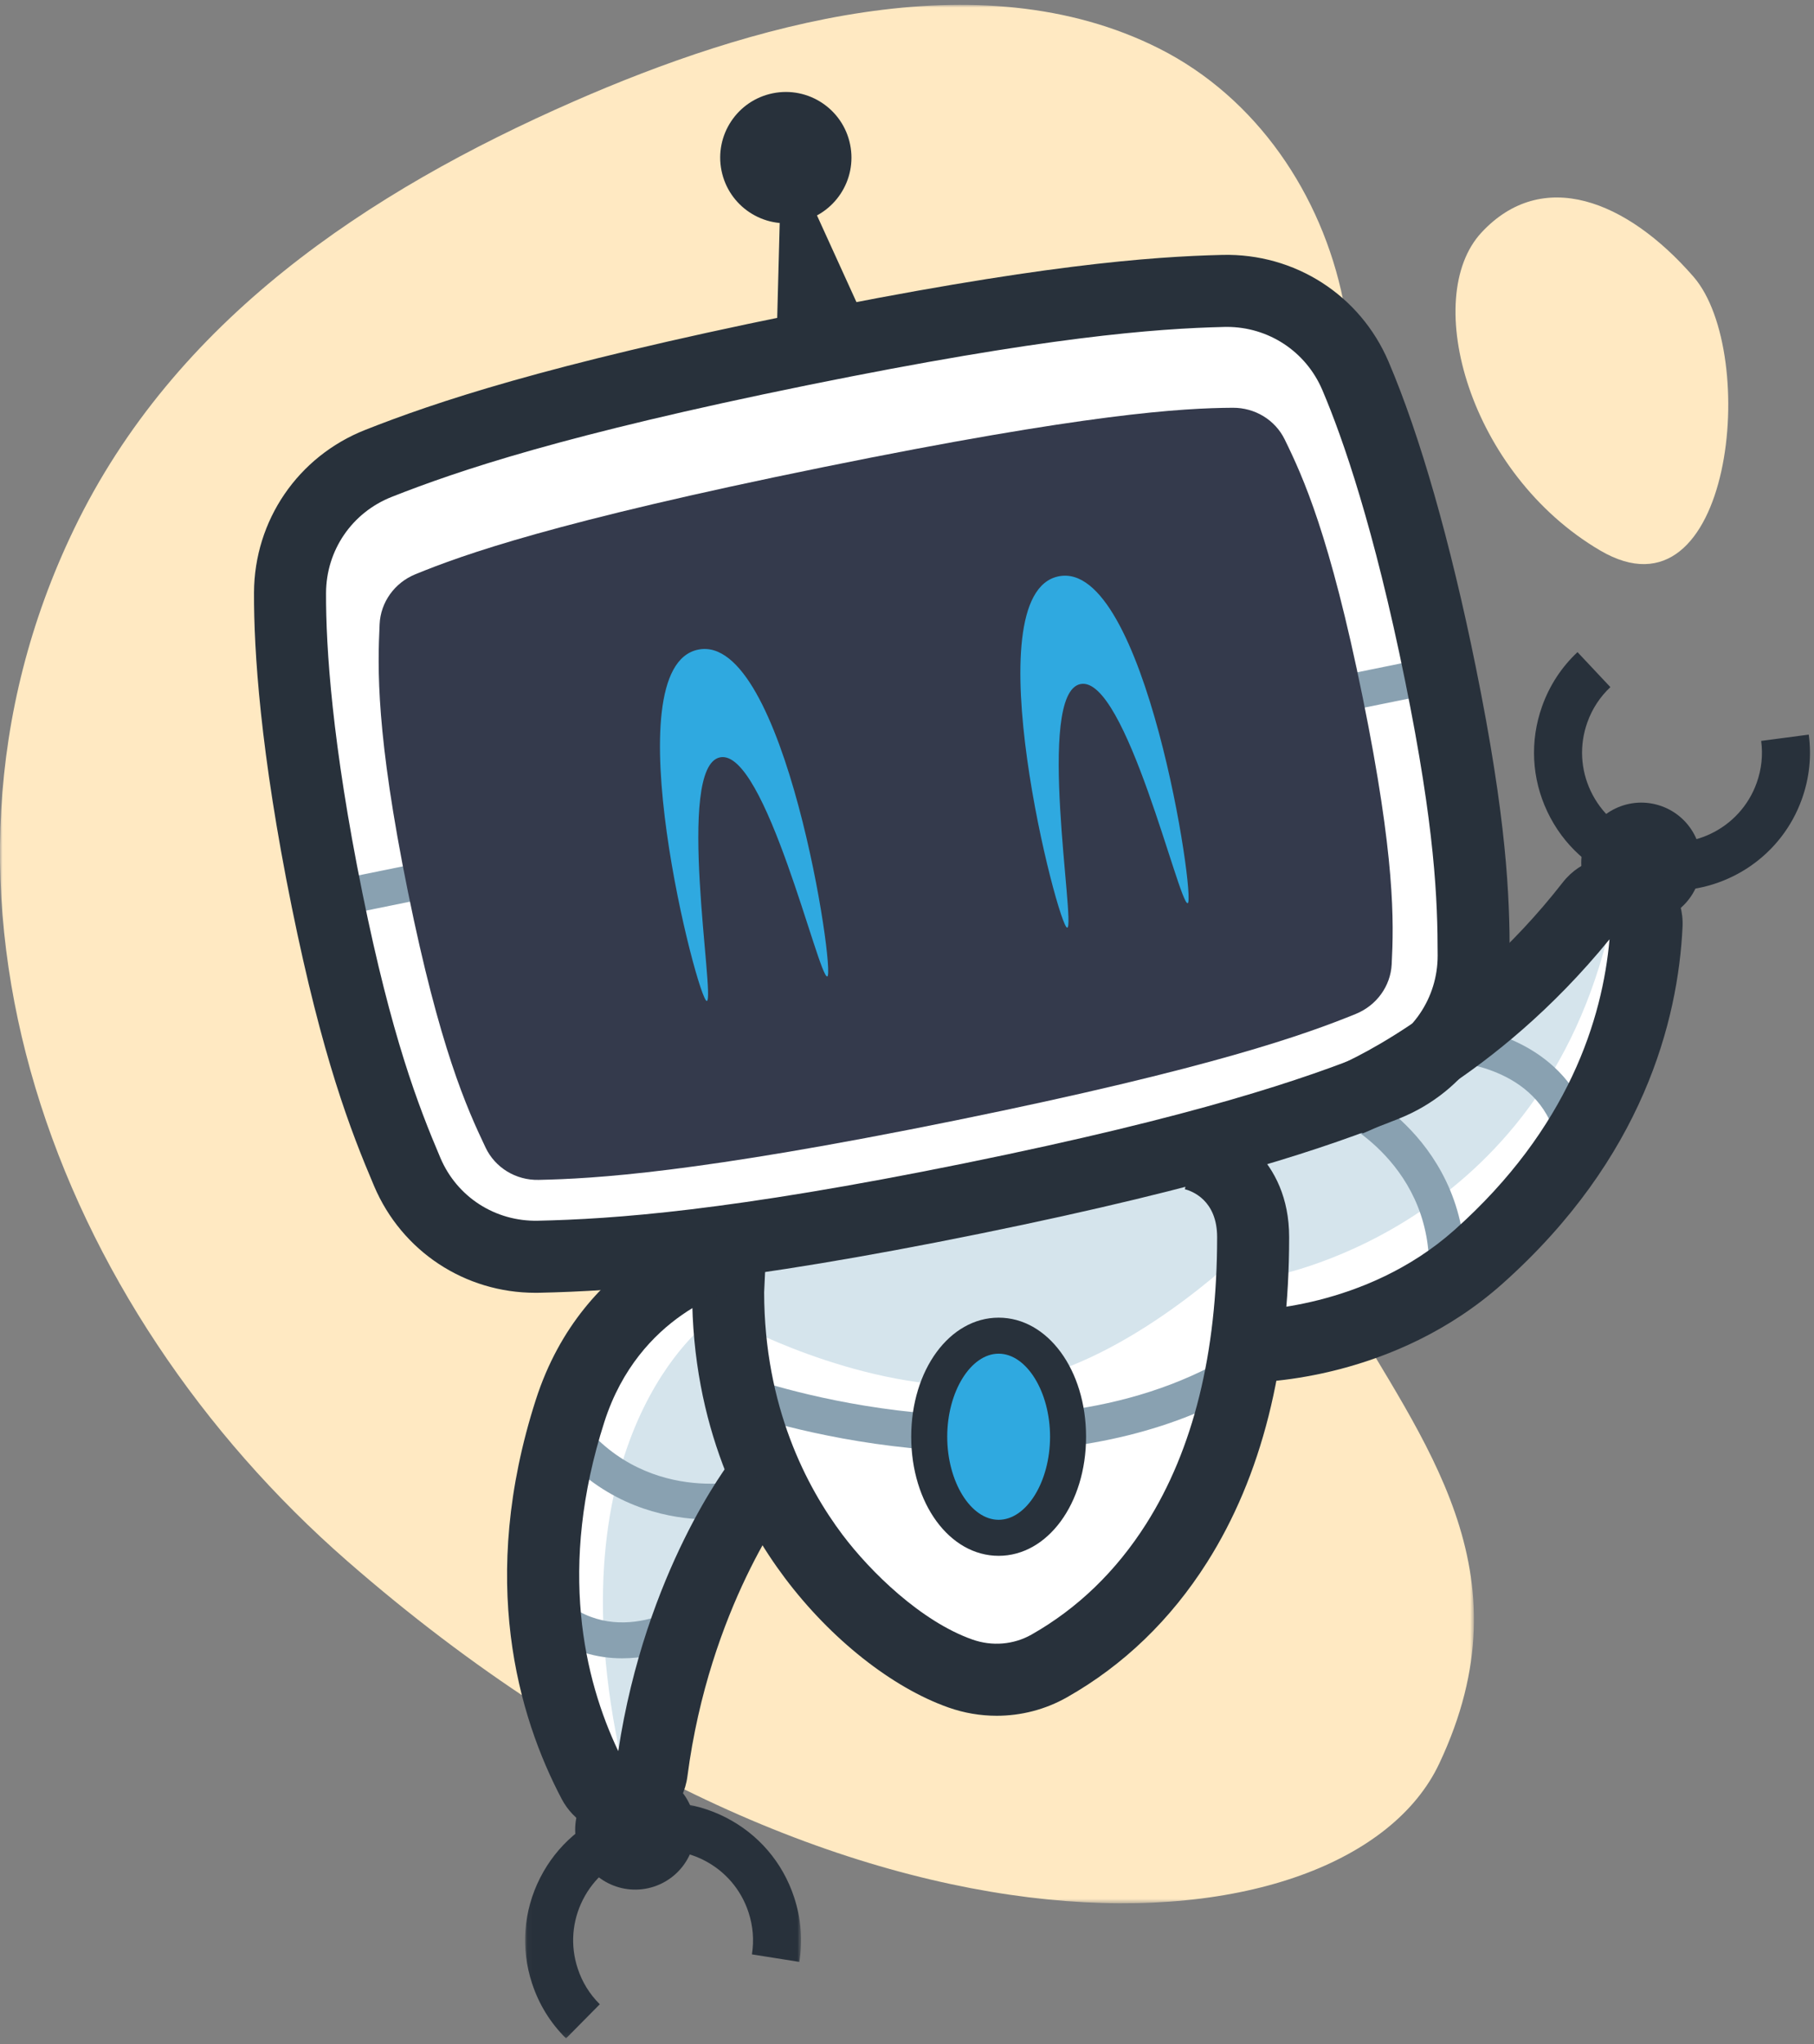 <svg width="356" height="401" viewBox="0 0 356 401" fill="none" xmlns="http://www.w3.org/2000/svg">
<rect x="0" y="0" width="356" height="401" fill="#808080" stroke="none"/>
<mask id="mask0" mask-type="alpha" maskUnits="userSpaceOnUse" x="0" y="0" width="290" height="374">
<path fill-rule="evenodd" clip-rule="evenodd" d="M0 0.955H289.261V373.394H0V0.955Z" fill="white"/>
</mask>
<g mask="url(#mask0)">
<path fill-rule="evenodd" clip-rule="evenodd" d="M256.353 108.065C263.133 92.382 267.284 77.035 263.602 58.912C259.388 38.171 246.64 19.181 227.506 9.531C192.064 -8.342 146.661 4.978 112.656 19.873C72.078 37.647 34.265 62.817 14.506 103.833C-20.186 175.844 11.164 256.523 68.161 306.26C166.762 392.3 264.494 383.948 282.429 346.036C300.365 308.124 279.054 282.722 263.573 255.496C252.917 236.755 248.883 213.04 246.123 191.971C243.036 168.408 240.233 141.898 250.943 119.761C252.854 115.81 254.683 111.928 256.353 108.065Z" fill="#FFE9C2"/>
</g>
<path fill-rule="evenodd" clip-rule="evenodd" d="M314.047 108.002C339.931 123.183 345.424 69.311 332.341 54.278C319.256 39.243 302.697 32.765 290.751 45.609C278.805 58.452 288.314 92.909 314.047 108.002Z" fill="#FFE9C2"/>
<path fill-rule="evenodd" clip-rule="evenodd" d="M132.53 248.999C132.53 248.999 110.589 269.039 109.465 285.405C108.342 301.772 113.997 327.53 113.997 327.53L120.924 354.23L133.159 324.076L150.435 294.58C150.435 294.58 164.432 315.554 174.397 320.286C184.361 325.018 202.266 330.044 202.266 330.044C202.266 330.044 226.768 312.139 230.223 306.484C233.679 300.83 242.475 272.245 242.475 272.245L255.04 262.506C255.04 262.506 292.421 246.485 300.589 232.665C308.756 218.842 325.718 189.314 325.718 189.314C325.718 189.314 326.661 166.383 319.436 174.551C312.211 182.717 289.908 198.11 289.908 198.11C289.908 198.11 288.652 156.017 282.997 139.996C277.343 123.976 263.207 76.543 261.95 72.459C260.694 68.376 249.386 57.066 237.135 57.066C224.884 57.066 178.393 63.46 178.393 63.46C178.393 63.46 101.432 81.254 93.265 86.281C85.097 91.306 67.192 97.904 63.108 104.186C59.024 110.469 57.14 123.662 60.281 141.568C63.422 159.473 61.224 182.075 66.25 196.375C71.275 210.675 75.673 225.753 82.898 232.035C90.123 238.318 106.772 252.768 132.53 248.999Z" fill="white"/>
<path fill-rule="evenodd" clip-rule="evenodd" d="M242.161 229.68C234.15 223.554 221.428 223.554 221.428 223.554L162.246 243.816C162.246 243.816 137.058 244.287 138.957 259.365C138.957 259.365 107.871 281.982 122.007 345.592L150.278 292.348L146.029 260.307C146.029 260.307 171.953 273.972 195.984 271.616C217.616 269.495 239.722 249.429 243.92 245.444C244.386 245.002 244.631 244.758 244.631 244.758" fill="#D5E4EC"/>
<path fill-rule="evenodd" clip-rule="evenodd" d="M248.757 250.57C248.757 250.57 300.589 242.087 315.352 184.288L308.127 184.602L289.211 199.994L262.265 217.429L245.616 224.496L248.757 250.57Z" fill="#D5E4EC"/>
<path fill-rule="evenodd" clip-rule="evenodd" d="M139.626 298.113C137.983 298.113 136.19 298.02 134.295 297.786C126.561 296.824 115.572 293.21 107.145 281.45L112.889 277.332C126.085 295.747 146.487 290.428 147.35 290.194L149.243 297.004C149.037 297.061 145.196 298.113 139.626 298.113Z" fill="#89A1B1"/>
<path fill-rule="evenodd" clip-rule="evenodd" d="M122.1 325.335C117.223 325.335 112.064 324.008 107.228 320.395L111.457 314.733C123.156 323.469 136.679 313.367 136.813 313.262L141.099 318.884C137.287 321.789 130.071 325.335 122.1 325.335Z" fill="#89A1B1"/>
<path fill-rule="evenodd" clip-rule="evenodd" d="M287.416 251.742L280.367 251.234C282.006 228.497 262.304 219.404 262.104 219.315L264.993 212.865C265.246 212.979 271.251 215.708 276.985 221.821C282.319 227.506 288.456 237.312 287.416 251.742Z" fill="#89A1B1"/>
<path fill-rule="evenodd" clip-rule="evenodd" d="M305.382 223.395C301.973 209.196 285.115 208.319 284.945 208.311L285.245 201.25C292.963 201.577 308.542 206.282 312.254 221.744L305.382 223.395Z" fill="#89A1B1"/>
<path fill-rule="evenodd" clip-rule="evenodd" d="M193.284 284.835C188.58 284.835 183.756 284.592 178.825 284.101C159.452 282.178 145.427 277.22 144.839 277.011L147.217 270.354C147.354 270.404 161.15 275.266 179.7 277.086C196.605 278.744 221.067 278.149 241.607 265.885L245.23 271.954C230.982 280.46 213.228 284.835 193.284 284.835Z" fill="#89A1B1"/>
<path fill-rule="evenodd" clip-rule="evenodd" d="M61.751 180.696L60.343 173.77L285.128 128.078L286.536 135.004L61.751 180.696Z" fill="#89A1B1"/>
<path fill-rule="evenodd" clip-rule="evenodd" d="M273.121 189.175C272.903 193.475 270.138 197.267 266.064 198.921C256.467 202.82 238.15 209.517 187.555 219.802C136.552 230.169 116.373 231.249 105.688 231.474C101.233 231.568 97.174 229.081 95.298 225.141C91.591 217.349 86.284 205.583 80.054 174.934C73.744 143.893 74.101 130.938 74.502 122.434C74.704 118.145 77.431 114.337 81.488 112.673C90.89 108.815 108.94 102.343 161.507 91.657C213.513 81.086 232.051 80.061 241.93 79.997C246.288 79.968 250.25 82.38 252.125 86.213C255.754 93.626 260.975 105.056 267.437 136.845C273.831 168.303 273.542 180.838 273.121 189.175Z" fill="#343A4C"/>
<path fill-rule="evenodd" clip-rule="evenodd" d="M240.757 64.134C240.588 64.134 240.419 64.137 240.25 64.141C226.748 64.466 205.236 66.063 158.355 75.592C110.794 85.26 89.827 92.369 76.875 97.483C69.077 100.56 64.017 107.961 63.986 116.337C63.945 126.964 65.15 145.802 71.123 175.184C76.866 203.435 82.038 216.833 86.435 227.173C89.694 234.836 97.192 239.657 105.545 239.486C120.311 239.164 143.185 237.59 189.376 228.2C235.028 218.921 256.104 211.623 269.364 206.302C277.133 203.184 282.149 195.793 282.143 187.471C282.136 176.563 281.634 162.503 275.757 133.589C269.659 103.594 263.553 85.99 259.505 76.504C256.279 68.947 248.958 64.134 240.757 64.134ZM105.08 253.626C91.227 253.627 78.86 245.481 73.427 232.705C68.759 221.729 63.276 207.544 57.271 178.001C51.06 147.444 49.806 127.572 49.85 116.282C49.905 102.089 58.475 89.549 71.684 84.335C85.175 79.009 106.899 71.627 155.539 61.74C203.507 51.988 225.825 50.349 239.909 50.009C254.122 49.675 266.929 57.888 272.506 70.955C278.682 85.424 284.596 106.109 289.609 130.773C295.747 160.969 296.27 175.866 296.279 187.461C296.289 201.594 287.791 214.14 274.628 219.421C260.813 224.965 238.959 232.547 192.192 242.052C144.9 251.666 121.209 253.284 105.853 253.618C105.595 253.624 105.337 253.626 105.08 253.626Z" fill="#28313B"/>
<path fill-rule="evenodd" clip-rule="evenodd" d="M166.84 28.357C165.424 21.386 158.625 16.884 151.654 18.302C144.684 19.718 140.182 26.517 141.598 33.488C143.015 40.459 149.814 44.961 156.785 43.544C163.756 42.127 168.257 35.328 166.84 28.357Z" fill="#28313B"/>
<path fill-rule="evenodd" clip-rule="evenodd" d="M168.506 60.206L152.498 63.46L153.049 42.513L159.821 41.135L168.506 60.206Z" fill="#28313B"/>
<path fill-rule="evenodd" clip-rule="evenodd" d="M137.014 127.448C120.003 130.906 137.035 196.716 138.718 196.373C140.401 196.031 132.461 150.378 141.31 148.579C150.157 146.781 160.671 191.911 162.354 191.569C164.037 191.228 154.025 123.99 137.014 127.448Z" fill="#2FA9E0"/>
<path fill-rule="evenodd" clip-rule="evenodd" d="M207.744 113.07C190.733 116.528 207.765 182.338 209.448 181.996C211.131 181.654 203.191 136 212.039 134.202C220.887 132.403 231.401 177.533 233.084 177.192C234.767 176.85 224.755 109.613 207.744 113.07Z" fill="#2FA9E0"/>
<path fill-rule="evenodd" clip-rule="evenodd" d="M136.77 245.913C137.359 248.172 139.842 244.866 143.642 244.943C147.825 245.014 150.078 247.81 150.433 245.496L136.77 245.913ZM195.6 336.606C192.408 336.606 189.2 336.066 186.11 334.973C175.05 331.06 163.064 321.574 154.049 309.596C145.737 298.552 135.829 279.836 135.829 253.396L135.836 253.096C135.987 249.528 136.124 246.985 136.255 245.322C136.321 244.474 136.385 243.854 136.458 243.367C136.926 240.254 139.377 236.905 143.605 236.942C143.877 236.943 150.255 237.065 150.751 244.377C150.788 244.93 150.805 245.484 150.805 245.484L150.434 245.496C150.393 245.803 150.231 247.333 149.964 253.544C150.001 276.001 158.343 291.794 165.344 301.096C170.803 308.349 180.752 318.085 190.825 321.646C194.702 323.018 198.938 322.664 202.446 320.674C211.489 315.545 219.06 308.231 224.951 298.936C234.182 284.367 238.863 265.452 238.863 242.716C238.863 235.446 233.93 233.648 232.419 233.271L232.536 233.297L235.45 219.465C241.519 220.743 252.998 227.247 252.998 242.716C252.998 268.173 247.579 289.635 236.89 306.502C229.746 317.778 220.503 326.683 209.419 332.97C205.169 335.381 200.405 336.606 195.6 336.606Z" fill="#28313B"/>
<path fill-rule="evenodd" clip-rule="evenodd" d="M311.011 165.286C313.195 159.159 319.933 155.961 326.06 158.146C332.187 160.331 335.384 167.069 333.199 173.196C331.015 179.323 324.277 182.519 318.15 180.335C312.023 178.15 308.826 171.413 311.011 165.286Z" fill="#28313B"/>
<path fill-rule="evenodd" clip-rule="evenodd" d="M328.109 174.723C325.098 174.723 322.038 174.217 319.042 173.15C312.234 170.722 306.776 165.789 303.678 159.256C300.579 152.724 300.21 145.377 302.638 138.567C304.097 134.474 306.435 130.897 309.586 127.936L316.039 134.803C313.989 136.73 312.467 139.061 311.515 141.731C309.932 146.17 310.173 150.959 312.193 155.217C314.212 159.474 317.769 162.691 322.207 164.273C331.372 167.541 341.486 162.744 344.753 153.581C345.705 150.911 346.001 148.142 345.632 145.353L354.974 144.117C355.542 148.404 355.089 152.652 353.629 156.747C349.686 167.81 339.234 174.723 328.109 174.723Z" fill="#28313B"/>
<path fill-rule="evenodd" clip-rule="evenodd" d="M113.469 362.602C115.495 368.783 122.148 372.151 128.33 370.124C134.511 368.098 137.879 361.445 135.853 355.263C133.827 349.083 127.173 345.715 120.991 347.741C114.811 349.767 111.442 356.42 113.469 362.602Z" fill="#28313B"/>
<mask id="mask1" mask-type="alpha" maskUnits="userSpaceOnUse" x="103" y="353" width="55" height="47">
<path fill-rule="evenodd" clip-rule="evenodd" d="M103.052 353.585H157.211V399.903H103.052V353.585Z" fill="white"/>
</mask>
<g mask="url(#mask1)">
<path fill-rule="evenodd" clip-rule="evenodd" d="M111.085 399.903C108.011 396.861 105.766 393.226 104.412 389.096C102.16 382.227 102.718 374.891 105.983 368.441C109.249 361.991 114.83 357.198 121.7 354.946C128.57 352.693 135.907 353.251 142.358 356.516C148.809 359.782 153.601 365.362 155.853 372.232C157.207 376.362 157.551 380.622 156.873 384.892L147.566 383.415C148.006 380.637 147.782 377.863 146.899 375.168C145.431 370.69 142.307 367.052 138.103 364.924C133.897 362.797 129.115 362.433 124.635 363.901C120.157 365.369 116.519 368.493 114.391 372.697C112.263 376.901 111.899 381.683 113.368 386.16C114.251 388.855 115.712 391.224 117.712 393.202L111.085 399.903Z" fill="#28313B"/>
</g>
<path fill-rule="evenodd" clip-rule="evenodd" d="M121.832 359.949C117.015 359.949 112.537 357.311 110.23 352.929C101.665 336.664 93.831 309.879 105.147 274.638C114.517 245.457 140.238 239.291 141.328 239.044L144.465 252.827C143.735 253.005 125.448 257.651 118.606 278.959C109.425 307.549 114.643 329.473 121.332 343.538C126.71 308.22 143.059 287.016 143.772 286.104L154.9 294.822L149.336 290.464L154.911 294.808C154.755 295.01 139.23 315.354 134.906 348.499C134.162 354.205 129.852 358.722 124.183 359.739C123.397 359.881 122.609 359.949 121.832 359.949Z" fill="#28313B"/>
<path fill-rule="evenodd" clip-rule="evenodd" d="M244.766 271.22C244.651 271.22 244.571 271.219 244.528 271.219L244.734 257.085H244.747C245.407 257.085 267.899 256.928 285.441 241.302C307.861 221.329 314.494 199.791 315.87 184.278C293.31 211.977 268.461 221.95 267.384 222.373L262.22 209.214L264.802 215.792L262.204 209.22C262.441 209.125 286.145 199.476 306.693 173.113C310.231 168.574 316.238 166.869 321.637 168.871C327.035 170.872 330.478 176.076 330.203 181.821C329.326 200.182 322.481 227.237 294.844 251.857C273.725 270.671 247.709 271.22 244.766 271.22Z" fill="#28313B"/>
<path fill-rule="evenodd" clip-rule="evenodd" d="M209.607 281.864C209.607 270.913 203.508 262.036 195.983 262.036C188.46 262.036 182.36 270.913 182.36 281.864C182.36 292.815 188.46 301.692 195.983 301.692C203.508 301.692 209.607 292.815 209.607 281.864Z" fill="#2FA9E0"/>
<path fill-rule="evenodd" clip-rule="evenodd" d="M195.984 265.57C190.515 265.57 185.895 273.032 185.895 281.864C185.895 290.696 190.515 298.159 195.984 298.159C201.453 298.159 206.074 290.696 206.074 281.864C206.074 273.032 201.453 265.57 195.984 265.57ZM195.984 305.226C186.363 305.226 178.827 294.965 178.827 281.864C178.827 268.764 186.363 258.503 195.984 258.503C205.605 258.503 213.141 268.764 213.141 281.864C213.141 294.965 205.605 305.226 195.984 305.226Z" fill="#28313B"/>
</svg>
